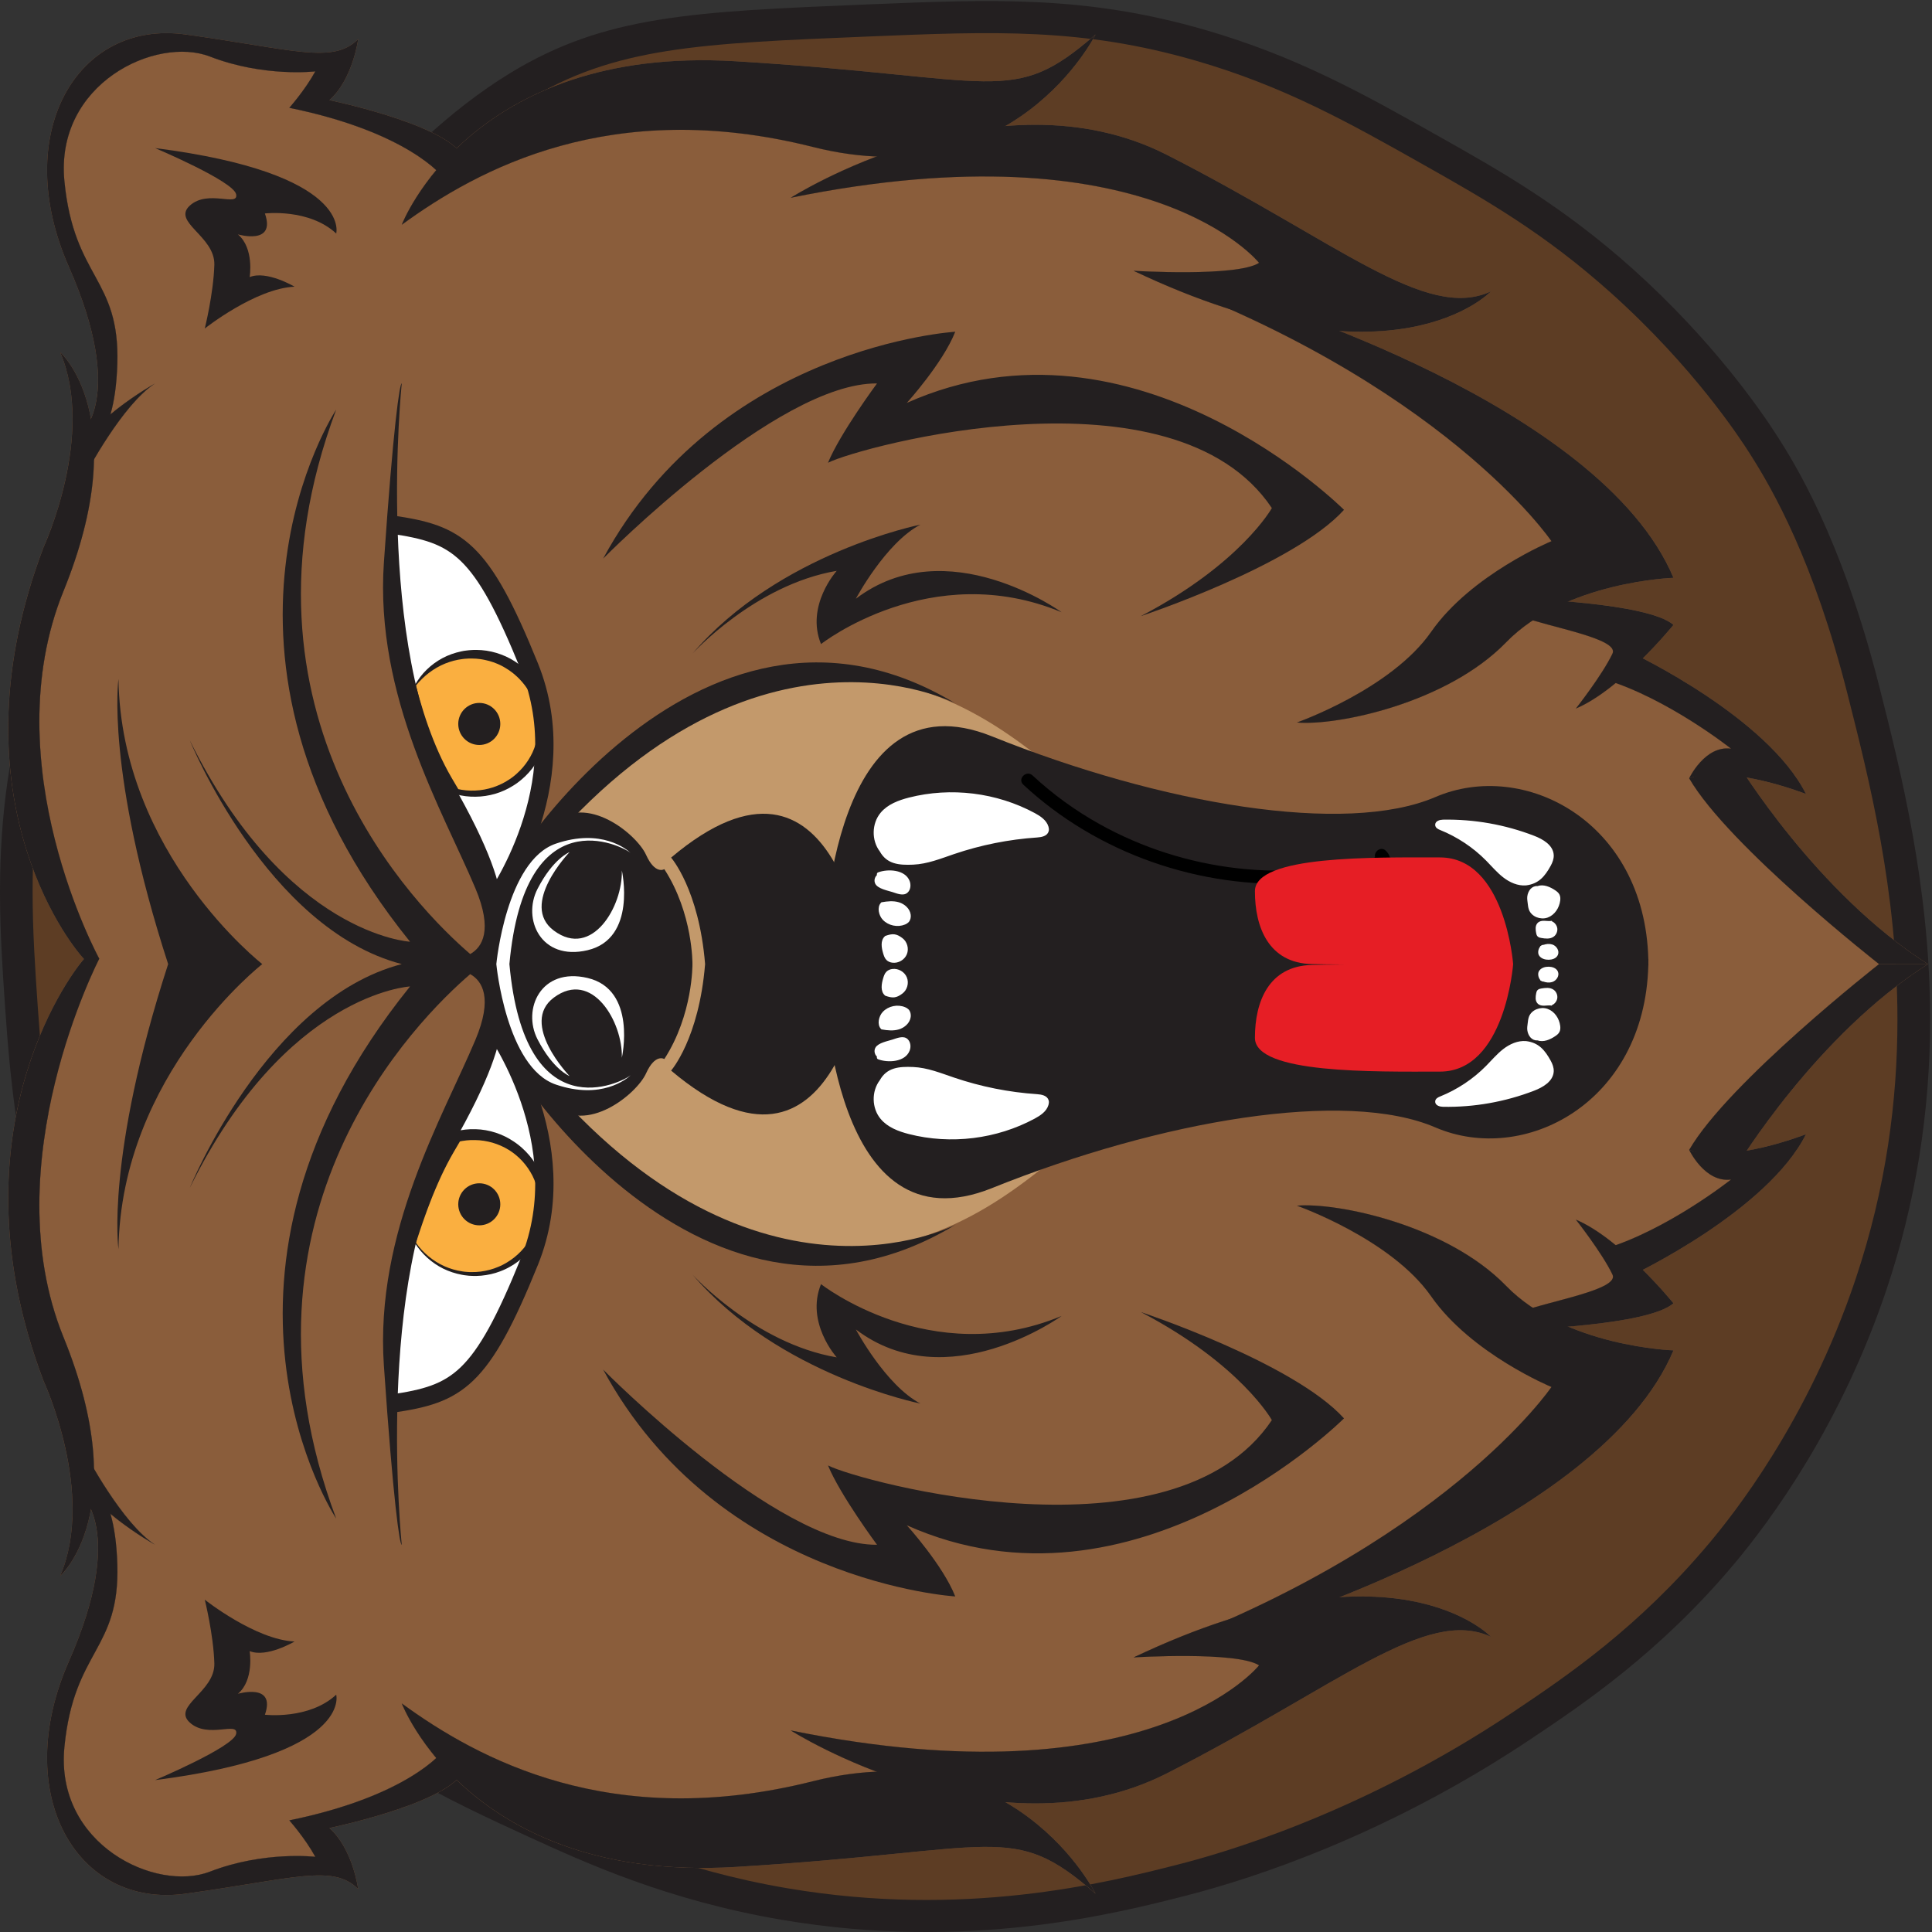 <svg width="90" height="90" viewBox="0 0 90 90" fill="none" xmlns="http://www.w3.org/2000/svg">
<rect x="0" y="0" width="90" height="90" fill="#333333" stroke="none"/>
<g clip-path="url(#clip0_1491_43404)">
<path d="M89.153 47.498C89.153 51.737 88.485 55.882 87.167 59.818C85.094 66.002 81.911 70.346 80.195 72.385C76.777 76.451 73.394 78.715 70.921 80.369C64.052 84.97 57.581 86.938 55.117 87.569C51.862 88.405 45.087 90.146 36.566 88.704C31.314 87.815 27.501 86.068 24.984 84.91C21.285 83.215 17.092 81.291 12.999 77.295C8.134 72.549 6.19 67.59 4.47 63.217C1.644 56.02 1.227 50.112 1.003 46.942C0.87 45.052 0.76 43.346 0.76 41.538C0.76 37.99 1.208 34.876 2.172 31.732C2.886 29.401 3.965 25.88 6.877 22.5C7.629 21.63 8.165 21.159 8.73 20.663C9.319 20.147 9.984 19.565 11.07 18.377C12.744 16.544 13.595 15.274 14.499 13.929C15.042 13.123 15.6 12.29 16.348 11.326C18.744 8.246 21.513 5.661 24.144 4.052C28.398 1.445 32.43 1.281 40.462 0.952C46.287 0.713 50.491 0.541 55.899 2.102C60.121 3.324 63.167 5.038 66.691 7.024C69.467 8.589 72.338 10.206 75.562 13.097C79.192 16.349 81.376 19.512 82.151 20.722C82.872 21.85 85.063 25.286 86.803 32.142C87.794 36.056 89.153 41.422 89.153 47.498Z" fill="#5D3D24"/>
<path d="M1.519 41.538C1.519 38.588 1.823 35.459 2.897 31.948C3.657 29.476 4.701 26.182 7.454 22.985C8.932 21.271 9.467 21.249 11.632 18.878C14.377 15.871 15.004 14.284 16.948 11.782C17.59 10.957 20.575 7.118 24.543 4.687C28.629 2.185 32.582 2.024 40.492 1.699C46.291 1.46 50.396 1.292 55.682 2.82C59.822 4.015 62.844 5.717 66.315 7.674C69.216 9.31 71.951 10.871 75.049 13.649C78.896 17.1 81.042 20.39 81.505 21.118C82.591 22.817 84.501 26.152 86.062 32.322C87.076 36.321 88.39 41.516 88.39 47.498C88.39 51.248 87.873 55.311 86.442 59.583C84.201 66.268 80.666 70.644 79.606 71.907C76.322 75.809 73.044 78.042 70.492 79.749C63.205 84.63 56.537 86.43 54.923 86.844C51.422 87.745 44.886 89.354 36.695 87.965C31.648 87.11 27.972 85.455 25.302 84.23C21.687 82.572 17.533 80.668 13.53 76.761C8.784 72.127 6.854 67.216 5.176 62.944C2.446 55.994 1.994 50.239 1.758 46.886C1.637 45.142 1.519 43.376 1.519 41.538ZM0 41.538C0 43.372 0.11 45.09 0.243 46.987C0.471 50.198 0.892 56.177 3.759 63.478C5.506 67.922 7.481 72.96 12.46 77.818C16.652 81.907 20.909 83.861 24.661 85.582C27.22 86.755 31.086 88.529 36.441 89.436C45.121 90.907 52.002 89.137 55.31 88.29C58.416 87.49 64.633 85.481 71.351 80.985C73.716 79.402 77.294 77.008 80.78 72.859C82.527 70.779 85.773 66.354 87.889 60.05C89.233 56.039 89.913 51.815 89.913 47.498C89.913 41.333 88.542 35.914 87.539 31.959C85.773 24.987 83.533 21.477 82.796 20.323C82.006 19.087 79.773 15.86 76.079 12.544C72.794 9.598 69.885 7.962 67.075 6.378C63.509 4.369 60.425 2.633 56.115 1.386C50.59 -0.209 46.329 -0.037 40.435 0.205C32.271 0.542 28.17 0.71 23.746 3.417C20.996 5.101 18.232 7.678 15.748 10.875C14.985 11.857 14.415 12.705 13.868 13.523C12.983 14.845 12.144 16.088 10.508 17.881C9.448 19.038 8.799 19.606 8.229 20.11C7.641 20.625 7.086 21.111 6.304 22.022C3.292 25.521 2.184 29.129 1.451 31.519C0.459 34.73 0 37.916 0 41.538Z" fill="#231F20"/>
<path d="M3.204 12.421C0.484 6.248 3.57 0.902 8.646 1.606C13.72 2.31 15.507 3.001 16.685 1.823C16.685 1.823 16.442 3.69 15.345 4.665C15.345 4.665 19.907 5.606 21.27 6.909C20.912 7.253 20.597 7.596 20.323 7.925C19.664 7.313 17.75 5.895 13.477 5.022C13.477 5.022 14.203 4.209 14.689 3.325C14.689 3.325 12.3 3.61 9.782 2.635C7.264 1.661 2.556 3.894 3.001 8.441C3.447 12.989 5.588 12.929 5.466 16.948C5.436 17.964 5.313 18.727 5.146 19.299C4.854 19.544 4.569 19.809 4.32 20.081C4.298 19.883 4.27 19.694 4.237 19.514C4.667 18.526 4.967 16.42 3.204 12.421Z" fill="#8A5D3B"/>
<path d="M18.717 10.469C22.267 7.881 28.479 4.48 37.87 6.847C38.926 7.112 39.91 7.252 40.827 7.291C38.415 8.208 36.835 9.212 36.835 9.212C53.549 5.811 58.653 12.245 58.653 12.245C57.617 12.911 52.809 12.614 52.809 12.614C54.442 13.39 55.936 13.975 57.299 14.405C68.28 19.305 72.273 25.211 72.273 25.211C72.273 25.211 68.537 26.755 66.669 29.435C64.802 32.114 60.417 33.657 60.417 33.657C62.284 33.82 67.4 32.764 70.162 29.922C70.539 29.533 70.96 29.193 71.404 28.899C72.949 29.359 75.409 29.835 75.115 30.449C74.627 31.464 73.409 33.008 73.409 33.008C74.025 32.748 74.666 32.309 75.268 31.819C78.025 32.798 80.638 34.875 80.638 34.875C79.42 34.713 78.689 36.256 78.689 36.256C80.516 39.415 87.534 44.911 87.534 44.911C87.534 44.911 80.516 50.409 78.689 53.567C78.689 53.567 79.42 55.109 80.638 54.947C80.638 54.947 78.024 57.024 75.267 58.005C74.665 57.513 74.023 57.074 73.409 56.815C73.409 56.815 74.627 58.358 75.115 59.373C75.409 59.987 72.95 60.464 71.405 60.924C70.961 60.63 70.539 60.29 70.162 59.902C67.4 57.058 62.284 56.004 60.417 56.166C60.417 56.166 64.802 57.709 66.669 60.389C68.537 63.069 72.273 64.611 72.273 64.611C72.273 64.611 68.281 70.516 57.305 75.415C55.94 75.845 54.444 76.43 52.809 77.208C52.809 77.208 57.617 76.912 58.653 77.578C58.653 77.578 53.549 84.012 36.835 80.61C36.835 80.61 38.414 81.614 40.827 82.531C39.91 82.57 38.926 82.71 37.87 82.977C28.479 85.344 22.267 81.942 18.717 79.354C18.734 79.399 19.174 80.523 20.323 81.897C19.664 82.509 17.75 83.927 13.477 84.8C13.477 84.8 14.203 85.614 14.689 86.497C14.689 86.497 12.3 86.213 9.782 87.188C7.264 88.162 2.556 85.929 3.001 81.381C3.447 76.832 5.588 76.894 5.466 72.875C5.436 71.86 5.313 71.096 5.147 70.524C6.089 71.308 7.103 71.893 7.214 71.955C6.135 71.257 4.966 69.427 4.378 68.425C4.353 66.826 3.981 64.804 2.961 62.296C-0.329 54.216 4.626 44.661 4.626 44.661C4.626 44.661 -0.329 35.605 2.961 27.526C3.981 25.017 4.353 22.995 4.378 21.397C4.966 20.396 6.135 18.565 7.214 17.868C7.103 17.93 6.089 18.515 5.146 19.299C5.313 18.727 5.436 17.964 5.466 16.948C5.588 12.928 3.447 12.989 3.001 8.441C2.556 3.894 7.264 1.661 9.782 2.635C12.3 3.61 14.689 3.325 14.689 3.325C14.203 4.209 13.477 5.022 13.477 5.022C17.75 5.895 19.664 7.313 20.323 7.924C19.174 9.299 18.734 10.424 18.717 10.469Z" fill="#8A5D3B"/>
<path d="M21.27 6.909C23.527 4.738 27.531 2.45 34.246 2.852C46.597 3.592 47.115 5.019 51.035 1.606C51.035 1.606 49.757 4.181 46.838 5.868C44.598 6.054 42.51 6.65 40.827 7.291C39.91 7.252 38.926 7.112 37.87 6.846C28.48 4.48 22.267 7.881 18.717 10.469C18.734 10.424 19.174 9.299 20.323 7.925C20.521 8.108 20.605 8.219 20.605 8.219L21.476 7.142C21.42 7.063 21.351 6.985 21.27 6.909Z" fill="#8A5D3B"/>
<path d="M46.838 5.868C49.276 5.669 51.893 5.959 54.362 7.216C62.349 11.283 66.416 14.98 69.449 13.578C69.391 13.639 67.347 15.735 62.421 15.422C59.961 14.442 58.224 13.923 58.224 13.923L52.809 12.614C52.809 12.614 57.617 12.911 58.653 12.245C58.653 12.245 53.549 5.811 36.835 9.212C36.835 9.212 38.415 8.208 40.827 7.291C43.319 7.397 45.306 6.755 46.838 5.868Z" fill="#8A5D3B"/>
<path d="M21.271 6.909C21.351 6.985 21.42 7.063 21.476 7.143L20.605 8.219C20.605 8.219 20.521 8.109 20.323 7.925C20.597 7.596 20.912 7.253 21.271 6.909Z" fill="#8A5D3B"/>
<path d="M40.827 7.291C42.51 6.65 44.598 6.054 46.838 5.868C45.306 6.755 43.319 7.397 40.827 7.291Z" fill="#8A5D3B"/>
<path d="M52.809 12.614L58.224 13.923C58.224 13.923 59.961 14.442 62.421 15.422C60.971 15.33 59.272 15.029 57.3 14.405C55.916 13.787 54.421 13.186 52.809 12.614Z" fill="#8A5D3B"/>
<path d="M57.3 14.405C55.936 13.975 54.442 13.39 52.809 12.614C54.421 13.186 55.916 13.787 57.3 14.405Z" fill="#8A5D3B"/>
<path d="M57.299 14.405C59.272 15.029 60.971 15.33 62.42 15.422C67.5 17.448 75.659 21.445 77.958 26.917C77.958 26.917 75.485 26.996 73.055 28.023C71.801 27.918 70.811 27.891 70.811 27.891C70.811 27.891 70.192 28.47 70.811 28.704C70.983 28.768 71.185 28.834 71.404 28.899C70.96 29.193 70.539 29.533 70.162 29.922C67.4 32.764 62.284 33.82 60.417 33.657C60.417 33.657 64.802 32.114 66.669 29.434C68.537 26.755 72.273 25.211 72.273 25.211C72.273 25.211 68.28 19.305 57.299 14.405Z" fill="#8A5D3B"/>
<path d="M5.146 19.3C6.089 18.515 7.104 17.93 7.214 17.868C6.135 18.565 4.966 20.396 4.379 21.397C4.383 21.165 4.381 20.939 4.37 20.724C4.631 20.485 4.927 20.058 5.146 19.3Z" fill="#8A5D3B"/>
<path d="M3.226 21.391C3.473 19.8 3.482 17.985 2.8 16.402C2.839 16.437 3.856 17.369 4.237 19.514C4.003 20.051 3.732 20.257 3.732 20.257L3.768 20.816C3.649 21.023 3.564 21.232 3.522 21.436L3.226 21.391Z" fill="#8A5D3B"/>
<path d="M4.237 19.514C4.27 19.694 4.298 19.883 4.32 20.082C4.101 20.322 3.911 20.568 3.768 20.816L3.732 20.257C3.732 20.257 4.003 20.051 4.237 19.514Z" fill="#8A5D3B"/>
<path d="M4.32 20.082C4.569 19.809 4.854 19.544 5.146 19.3C4.927 20.058 4.631 20.485 4.37 20.724C4.36 20.501 4.343 20.286 4.32 20.082Z" fill="#8A5D3B"/>
<path d="M4.32 20.082C4.343 20.286 4.36 20.501 4.37 20.724C4.05 21.018 3.783 21.029 3.783 21.029L3.768 20.816C3.911 20.568 4.101 20.322 4.32 20.082Z" fill="#8A5D3B"/>
<path d="M3.768 20.816L3.783 21.029C3.783 21.029 4.05 21.018 4.37 20.724C4.381 20.939 4.383 21.165 4.379 21.397C4.139 21.806 3.996 22.078 3.996 22.078C3.996 22.078 3.265 23.222 3.509 21.517C3.512 21.49 3.517 21.463 3.522 21.436C3.564 21.232 3.649 21.023 3.768 20.816Z" fill="#8A5D3B"/>
<path d="M3.226 21.391L3.522 21.436C3.517 21.463 3.512 21.49 3.509 21.517C3.265 23.222 3.996 22.078 3.996 22.078C3.996 22.078 4.139 21.806 4.378 21.397C4.353 22.995 3.981 25.017 2.961 27.526C-0.328 35.606 4.626 44.661 4.626 44.661C4.626 44.661 3.967 44.61 3.912 44.672C3.144 43.857 -2.277 36.844 2.026 25.495C2.026 25.495 2.873 23.675 3.226 21.391Z" fill="#8A5D3B"/>
<path d="M70.811 27.891C70.811 27.891 71.801 27.918 73.055 28.023C72.492 28.26 71.932 28.549 71.404 28.899C71.185 28.834 70.983 28.768 70.811 28.704C70.192 28.47 70.811 27.891 70.811 27.891Z" fill="#8A5D3B"/>
<path d="M73.055 28.023C74.87 28.172 77.238 28.484 77.958 29.109C77.958 29.109 77.374 29.829 76.53 30.67C76.251 30.526 76.089 30.449 76.089 30.449L74.791 31.659C74.95 31.708 75.11 31.761 75.268 31.818C74.666 32.309 74.025 32.748 73.409 33.007C73.409 33.007 74.627 31.464 75.115 30.449C75.409 29.835 72.949 29.359 71.404 28.898C71.932 28.549 72.492 28.26 73.055 28.023Z" fill="#8A5D3B"/>
<path d="M74.791 31.659L76.089 30.449C76.089 30.449 76.251 30.526 76.53 30.67C76.153 31.046 75.721 31.447 75.268 31.818C75.11 31.761 74.95 31.707 74.791 31.659Z" fill="#8A5D3B"/>
<path d="M75.268 31.819C75.721 31.447 76.153 31.046 76.53 30.67C77.986 31.419 82.629 33.987 84.128 36.986C84.075 36.966 82.796 36.467 81.369 36.218C81.076 35.782 80.922 35.525 80.922 35.525L78.689 36.256C78.689 36.256 79.42 34.713 80.638 34.875C80.638 34.875 78.025 32.798 75.268 31.819Z" fill="#8A5D3B"/>
<path d="M78.689 36.256L80.922 35.525C80.922 35.525 81.076 35.782 81.369 36.218C80.439 36.058 79.448 36.003 78.689 36.256Z" fill="#8A5D3B"/>
<path d="M78.689 36.256C79.448 36.003 80.439 36.057 81.369 36.218C82.499 37.909 85.682 42.302 89.814 44.911H87.534C87.534 44.911 80.516 39.415 78.689 36.256Z" fill="#8A5D3B"/>
<path d="M3.912 44.672C3.967 44.61 4.626 44.661 4.626 44.661C4.626 44.661 3.963 44.727 3.912 44.672Z" fill="#8A5D3B"/>
<path d="M3.912 44.672C3.963 44.727 4.626 44.661 4.626 44.661C4.626 44.661 -0.328 54.216 2.961 62.296C3.981 64.804 4.353 66.826 4.379 68.425C4.139 68.015 3.996 67.744 3.996 67.744C3.996 67.744 3.265 66.601 3.509 68.307C3.512 68.333 3.517 68.36 3.522 68.387L3.226 68.432C2.873 66.147 2.026 64.327 2.026 64.327C-2.265 53.009 3.117 45.576 3.912 44.672Z" fill="#8A5D3B"/>
<path d="M87.534 44.911H89.814C85.682 47.522 82.499 51.914 81.369 53.605C80.439 53.766 79.448 53.819 78.689 53.567C80.516 50.408 87.534 44.911 87.534 44.911Z" fill="#8A5D3B"/>
<path d="M78.689 53.567L80.922 54.298C80.922 54.298 81.076 54.041 81.369 53.605C82.796 53.356 84.075 52.857 84.128 52.837C82.63 55.835 77.986 58.403 76.53 59.152C76.151 58.776 75.72 58.375 75.267 58.005C78.024 57.024 80.638 54.947 80.638 54.947C79.42 55.109 78.689 53.567 78.689 53.567Z" fill="#8A5D3B"/>
<path d="M80.922 54.298L78.689 53.567C79.448 53.819 80.439 53.766 81.369 53.605C81.076 54.041 80.922 54.298 80.922 54.298Z" fill="#8A5D3B"/>
<path d="M60.417 56.166C62.284 56.004 67.4 57.058 70.162 59.901C70.539 60.29 70.961 60.63 71.406 60.923C71.185 60.989 70.984 61.054 70.811 61.12C70.192 61.353 70.811 61.931 70.811 61.931C70.811 61.931 71.801 61.904 73.055 61.799C75.485 62.826 77.958 62.906 77.958 62.906C75.659 68.379 67.496 72.376 62.417 74.401C60.968 74.494 59.273 74.793 57.306 75.415C68.281 70.516 72.273 64.611 72.273 64.611C72.273 64.611 68.537 63.069 66.669 60.389C64.802 57.709 60.417 56.166 60.417 56.166Z" fill="#8A5D3B"/>
<path d="M75.115 59.373C74.627 58.358 73.409 56.815 73.409 56.815C74.023 57.074 74.665 57.513 75.267 58.005C75.109 58.062 74.95 58.114 74.791 58.163L76.089 59.373C76.089 59.373 76.251 59.296 76.53 59.152C77.374 59.994 77.958 60.713 77.958 60.713C77.238 61.337 74.87 61.649 73.055 61.799C72.492 61.563 71.932 61.274 71.406 60.923C72.95 60.464 75.41 59.987 75.115 59.373Z" fill="#8A5D3B"/>
<path d="M74.791 58.163C74.95 58.114 75.109 58.062 75.267 58.005C75.72 58.375 76.151 58.776 76.53 59.152C76.251 59.296 76.089 59.373 76.089 59.373L74.791 58.163Z" fill="#8A5D3B"/>
<path d="M70.811 61.12C70.984 61.054 71.185 60.989 71.406 60.923C71.932 61.274 72.492 61.563 73.055 61.799C71.801 61.904 70.811 61.931 70.811 61.931C70.811 61.931 70.192 61.353 70.811 61.12Z" fill="#8A5D3B"/>
<path d="M3.509 68.307C3.265 66.601 3.996 67.744 3.996 67.744C3.996 67.744 4.138 68.015 4.378 68.425C4.383 68.659 4.381 68.884 4.37 69.1C4.049 68.804 3.783 68.794 3.783 68.794L3.768 69.007C3.649 68.8 3.563 68.592 3.522 68.387C3.517 68.36 3.512 68.333 3.509 68.307Z" fill="#8A5D3B"/>
<path d="M3.226 68.432L3.522 68.387C3.564 68.592 3.649 68.8 3.768 69.007L3.732 69.565C3.732 69.565 4.005 69.772 4.237 70.309C3.856 72.454 2.839 73.386 2.8 73.422C3.482 71.838 3.473 70.023 3.226 68.432Z" fill="#8A5D3B"/>
<path d="M4.37 69.1C4.381 68.884 4.383 68.659 4.379 68.425C4.966 69.427 6.135 71.257 7.214 71.955C7.104 71.893 6.089 71.308 5.147 70.524C4.927 69.765 4.631 69.338 4.37 69.1Z" fill="#8A5D3B"/>
<path d="M3.768 69.007L3.783 68.794C3.783 68.794 4.05 68.804 4.37 69.1C4.36 69.324 4.343 69.537 4.319 69.742C4.101 69.502 3.911 69.256 3.768 69.007Z" fill="#8A5D3B"/>
<path d="M3.732 69.565L3.768 69.007C3.911 69.256 4.101 69.502 4.319 69.742C4.297 69.94 4.27 70.129 4.237 70.309C4.005 69.772 3.732 69.565 3.732 69.565Z" fill="#8A5D3B"/>
<path d="M4.37 69.1C4.631 69.338 4.927 69.765 5.147 70.524C4.855 70.279 4.569 70.016 4.319 69.742C4.343 69.537 4.36 69.324 4.37 69.1Z" fill="#8A5D3B"/>
<path d="M4.237 70.309C4.27 70.129 4.297 69.94 4.319 69.742C4.569 70.016 4.855 70.279 5.147 70.524C5.313 71.096 5.436 71.86 5.466 72.875C5.588 76.894 3.447 76.832 3.001 81.381C2.556 85.93 7.264 88.162 9.782 87.188C12.3 86.213 14.689 86.497 14.689 86.497C14.203 85.614 13.477 84.8 13.477 84.8C17.75 83.927 19.664 82.509 20.323 81.897C20.597 82.226 20.911 82.569 21.27 82.915C19.907 84.216 15.345 85.157 15.345 85.157C16.442 86.132 16.685 87.999 16.685 87.999C15.507 86.822 13.72 87.512 8.646 88.216C3.57 88.92 0.484 83.574 3.204 77.401C4.966 73.405 4.667 71.297 4.237 70.309Z" fill="#8A5D3B"/>
<path d="M62.417 74.401C67.346 74.087 69.391 76.184 69.449 76.245C66.416 74.842 62.349 78.539 54.362 82.606C51.893 83.864 49.277 84.153 46.839 83.954C45.306 83.067 43.319 82.426 40.827 82.531C38.415 81.614 36.835 80.61 36.835 80.61C53.549 84.012 58.653 77.578 58.653 77.578C57.617 76.912 52.809 77.208 52.809 77.208L58.224 75.899C58.224 75.899 59.96 75.382 62.417 74.401Z" fill="#8A5D3B"/>
<path d="M57.306 75.414C59.273 74.793 60.968 74.493 62.417 74.401C59.96 75.382 58.224 75.899 58.224 75.899L52.809 77.207C54.423 76.635 55.92 76.033 57.306 75.414Z" fill="#8A5D3B"/>
<path d="M52.809 77.208C54.444 76.43 55.94 75.844 57.306 75.415C55.92 76.033 54.423 76.635 52.809 77.208Z" fill="#8A5D3B"/>
<path d="M20.605 81.603L21.476 82.681C21.42 82.76 21.351 82.838 21.27 82.915C20.911 82.569 20.597 82.226 20.323 81.897C20.521 81.713 20.605 81.603 20.605 81.603Z" fill="#8A5D3B"/>
<path d="M21.476 82.681L20.605 81.603C20.605 81.603 20.521 81.713 20.323 81.897C19.174 80.523 18.734 79.399 18.717 79.354C22.267 81.942 28.48 85.344 37.87 82.977C38.926 82.71 39.91 82.57 40.827 82.531C42.51 83.172 44.599 83.769 46.839 83.954C49.758 85.641 51.035 88.216 51.035 88.216C47.115 84.803 46.597 86.23 34.246 86.97C27.531 87.372 23.526 85.085 21.27 82.915C21.351 82.838 21.42 82.76 21.476 82.681Z" fill="#8A5D3B"/>
<path d="M40.827 82.531C43.319 82.426 45.306 83.067 46.839 83.954C44.599 83.768 42.51 83.171 40.827 82.531Z" fill="#8A5D3B"/>
<path d="M18.269 65.523C18.269 65.523 21.903 65.097 23.121 62.691C24.339 60.285 26.471 54.286 24.826 50.906C23.182 47.525 22.938 47.464 22.938 47.464L19.405 55.595L18.096 61.047L18.269 65.523Z" fill="white"/>
<path d="M18.269 24.201C18.269 24.201 21.903 24.628 23.121 27.033C24.339 29.439 26.471 35.439 24.826 38.819C23.182 42.199 22.938 42.26 22.938 42.26L19.405 34.129L18.096 28.678L18.269 24.201Z" fill="white"/>
<path d="M25.862 38.688L24.704 44.177L24.4 44.185L24.551 44.903L24.4 45.621L24.704 45.629L25.862 51.119C25.862 51.119 32.703 58.688 38.327 58.436C43.951 58.184 46.996 55.869 50.712 52.58C53.313 50.278 50.033 46.789 47.832 44.903C50.033 43.017 53.313 39.529 50.712 37.226C46.996 33.937 43.951 31.622 38.327 31.37C32.703 31.118 25.862 38.688 25.862 38.688Z" fill="#C3996B"/>
<path d="M38.33 44.741H38.327C38.327 44.741 38.327 44.77 38.328 44.824C38.327 44.879 38.327 44.908 38.327 44.908H38.33C38.361 46.459 38.839 58.311 46.208 55.347C54.089 52.178 62.684 50.721 66.867 52.52C70.987 54.292 76.616 51.397 76.785 44.974H76.789C76.789 44.923 76.788 44.874 76.787 44.824C76.788 44.775 76.789 44.725 76.789 44.675H76.785C76.616 38.252 70.987 35.357 66.867 37.129C62.684 38.928 54.089 37.471 46.208 34.302C38.839 31.338 38.361 43.19 38.33 44.741Z" fill="#231F20"/>
<path d="M31.038 45.465C31.229 45.074 31.205 44.494 31.022 44.104C30.978 44.011 30.909 44.101 30.917 44.169C30.943 44.388 30.985 44.611 30.987 44.832C30.989 45.033 30.952 45.229 30.944 45.428C30.942 45.49 31.006 45.531 31.038 45.465Z" fill="white"/>
<path d="M41.035 50.356C41.35 49.785 41.884 49.74 42.536 49.767C43.188 49.794 43.807 50.047 44.425 50.256C45.68 50.683 46.989 50.943 48.31 51.032C48.503 51.046 48.745 51.091 48.793 51.279C48.809 51.337 48.8 51.399 48.783 51.456C48.702 51.736 48.431 51.915 48.174 52.054C46.414 53.004 44.293 53.265 42.355 52.77C41.877 52.648 41.383 52.464 41.068 52.082C40.671 51.605 40.657 50.849 41.035 50.356Z" fill="white"/>
<path d="M41.035 50.356C40.657 50.849 40.671 51.605 41.068 52.082C41.383 52.463 41.877 52.647 42.355 52.77C44.293 53.265 46.414 53.004 48.174 52.054C48.431 51.915 48.702 51.736 48.783 51.456C48.8 51.399 48.809 51.337 48.793 51.279C48.744 51.09 48.503 51.045 48.31 51.032C46.989 50.943 45.68 50.682 44.425 50.256C43.807 50.047 43.188 49.794 42.535 49.766C41.884 49.74 41.35 49.785 41.035 50.356Z" stroke="white" stroke-width="0.122" stroke-miterlimit="10"/>
<path d="M40.899 49.343C41.352 49.516 42.159 49.485 42.372 48.95C42.444 48.771 42.425 48.543 42.279 48.405C42.088 48.226 41.783 48.362 41.573 48.428C41.349 48.5 40.919 48.577 40.786 48.795C40.688 48.956 40.75 49.178 40.916 49.267C41.124 49.378 41.467 49.342 41.691 49.308C41.934 49.27 42.134 49.172 42.289 48.98C42.352 48.902 42.332 48.694 42.2 48.699C41.804 48.715 41.411 48.767 41.027 48.865C40.875 48.903 40.905 49.201 41.063 49.208C41.439 49.226 41.856 49.123 42.12 48.84C42.219 48.735 42.114 48.459 41.958 48.567C41.847 48.644 41.717 48.729 41.575 48.714C41.454 48.702 41.465 48.92 41.55 48.96C41.788 49.071 42.068 49.052 42.291 48.916C42.382 48.86 42.392 48.684 42.322 48.61C42.238 48.52 42.156 48.467 42.036 48.528C41.961 48.566 41.931 48.691 41.992 48.757C42.031 48.8 42.07 48.84 42.106 48.885C42.117 48.783 42.127 48.681 42.137 48.58C41.949 48.693 41.793 48.731 41.575 48.714C41.59 48.792 41.605 48.87 41.621 48.947C41.739 48.865 41.891 48.879 42.026 48.891C42.014 48.778 42.002 48.664 41.99 48.55C41.677 48.718 41.432 48.859 41.063 48.859C41.075 48.973 41.087 49.088 41.099 49.202C41.462 49.092 41.821 49.032 42.2 49.028C42.171 48.934 42.142 48.841 42.112 48.748C41.929 48.962 41.64 48.983 41.376 48.974C41.324 48.972 41.271 48.968 41.218 48.964C41.193 48.961 41.167 48.959 41.141 48.956C41.074 48.913 41.041 48.919 41.044 48.975C40.981 49.015 41.162 48.954 41.177 48.948C41.253 48.914 41.33 48.881 41.408 48.85C41.532 48.8 41.658 48.755 41.785 48.711C41.954 48.654 41.959 48.599 42.028 48.794C42.089 48.967 42.091 48.947 41.959 49.022C41.651 49.197 41.278 49.232 40.936 49.152C40.836 49.129 40.815 49.311 40.899 49.343Z" fill="white"/>
<path d="M41.169 47.178C41.411 46.922 41.817 46.838 42.141 46.976C42.191 46.996 42.238 47.023 42.276 47.061C42.353 47.138 42.377 47.256 42.364 47.364C42.331 47.62 42.104 47.82 41.857 47.894C41.609 47.969 41.343 47.939 41.088 47.895C40.914 47.718 40.997 47.358 41.169 47.178Z" fill="white"/>
<path d="M41.089 47.895C41.343 47.939 41.609 47.968 41.857 47.894C42.104 47.82 42.331 47.62 42.364 47.364C42.377 47.256 42.353 47.138 42.276 47.061C42.238 47.023 42.191 46.996 42.141 46.976C41.817 46.838 41.411 46.922 41.169 47.178C40.997 47.358 40.914 47.718 41.089 47.895Z" stroke="white" stroke-width="0.122" stroke-miterlimit="10"/>
<path d="M41.575 45.2C41.828 45.166 42.093 45.319 42.188 45.554C42.284 45.791 42.203 46.087 41.998 46.237C41.731 46.437 41.584 46.44 41.27 46.331C41.067 46.161 41.125 45.84 41.2 45.587C41.231 45.486 41.262 45.381 41.337 45.308C41.4 45.245 41.487 45.211 41.575 45.2Z" fill="white"/>
<path d="M41.27 46.331C41.584 46.44 41.731 46.437 41.998 46.237C42.203 46.087 42.285 45.791 42.188 45.554C42.093 45.319 41.828 45.166 41.575 45.2C41.487 45.211 41.4 45.245 41.337 45.308C41.263 45.381 41.231 45.486 41.2 45.587C41.125 45.84 41.068 46.161 41.27 46.331Z" stroke="white" stroke-width="0.122" stroke-miterlimit="10"/>
<path d="M41.035 39.628C41.35 40.2 41.884 40.245 42.536 40.218C43.188 40.19 43.807 39.938 44.425 39.728C45.68 39.302 46.989 39.041 48.31 38.952C48.503 38.939 48.745 38.894 48.793 38.705C48.809 38.648 48.8 38.586 48.783 38.528C48.702 38.248 48.431 38.069 48.174 37.93C46.414 36.98 44.293 36.719 42.355 37.214C41.877 37.337 41.383 37.521 41.068 37.902C40.671 38.38 40.657 39.135 41.035 39.628Z" fill="white"/>
<path d="M41.035 39.628C40.657 39.135 40.671 38.38 41.068 37.902C41.383 37.521 41.877 37.337 42.355 37.214C44.294 36.719 46.414 36.98 48.175 37.93C48.432 38.069 48.702 38.248 48.784 38.528C48.801 38.586 48.809 38.648 48.793 38.705C48.745 38.894 48.504 38.939 48.31 38.952C46.989 39.041 45.68 39.302 44.425 39.728C43.808 39.938 43.189 40.19 42.536 40.218C41.884 40.245 41.35 40.2 41.035 39.628Z" stroke="white" stroke-width="0.122" stroke-miterlimit="10"/>
<path d="M40.936 40.832C41.261 40.756 41.599 40.787 41.901 40.931C41.938 40.949 42.064 40.998 42.08 41.043C42.045 41.141 42.01 41.239 41.976 41.337C41.929 41.32 41.881 41.303 41.833 41.288C41.69 41.24 41.548 41.191 41.408 41.135C41.357 41.114 41.078 40.955 41.039 40.976C40.933 41.032 41.176 41.025 41.18 41.024C41.232 41.019 41.284 41.015 41.336 41.013C41.612 40.999 41.92 41.012 42.112 41.237C42.142 41.144 42.171 41.05 42.2 40.957C41.821 40.953 41.462 40.892 41.099 40.782C41.087 40.897 41.075 41.011 41.063 41.126C41.432 41.126 41.677 41.266 41.99 41.435C42.002 41.321 42.014 41.207 42.026 41.093C41.891 41.105 41.739 41.12 41.621 41.037C41.605 41.115 41.59 41.192 41.575 41.27C41.794 41.253 41.945 41.29 42.137 41.405C42.127 41.303 42.117 41.201 42.106 41.099C42.07 41.145 42.031 41.185 41.992 41.228C41.931 41.293 41.961 41.419 42.036 41.457C42.156 41.517 42.238 41.465 42.322 41.374C42.392 41.301 42.383 41.124 42.291 41.069C42.068 40.932 41.788 40.914 41.55 41.024C41.465 41.064 41.454 41.282 41.575 41.27C41.717 41.255 41.848 41.34 41.958 41.417C42.114 41.525 42.22 41.25 42.12 41.144C41.856 40.861 41.439 40.759 41.063 40.776C40.906 40.783 40.875 41.081 41.027 41.12C41.412 41.217 41.804 41.269 42.2 41.285C42.332 41.29 42.352 41.083 42.289 41.005C42.134 40.813 41.934 40.714 41.691 40.677C41.473 40.643 41.12 40.606 40.916 40.718C40.758 40.803 40.691 41.011 40.775 41.171C40.897 41.403 41.35 41.485 41.573 41.556C41.779 41.621 42.074 41.753 42.267 41.591C42.425 41.459 42.444 41.214 42.372 41.034C42.159 40.5 41.352 40.468 40.899 40.641C40.815 40.673 40.836 40.855 40.936 40.832Z" fill="white"/>
<path d="M41.169 42.806C41.411 43.062 41.817 43.146 42.141 43.009C42.191 42.988 42.238 42.961 42.276 42.923C42.353 42.847 42.377 42.728 42.364 42.62C42.331 42.364 42.104 42.164 41.857 42.09C41.609 42.016 41.343 42.045 41.088 42.089C40.914 42.267 40.997 42.626 41.169 42.806Z" fill="white"/>
<path d="M41.089 42.089C41.343 42.045 41.609 42.016 41.857 42.09C42.104 42.164 42.331 42.364 42.364 42.62C42.377 42.728 42.353 42.847 42.276 42.923C42.238 42.961 42.191 42.988 42.141 43.009C41.817 43.146 41.411 43.062 41.169 42.806C40.997 42.626 40.914 42.267 41.089 42.089Z" stroke="white" stroke-width="0.122" stroke-miterlimit="10"/>
<path d="M41.575 44.785C41.828 44.819 42.093 44.665 42.188 44.43C42.284 44.194 42.203 43.898 41.998 43.747C41.731 43.547 41.584 43.545 41.27 43.653C41.067 43.824 41.125 44.144 41.2 44.397C41.231 44.498 41.262 44.603 41.337 44.676C41.4 44.74 41.487 44.774 41.575 44.785Z" fill="white"/>
<path d="M41.27 43.653C41.584 43.545 41.731 43.547 41.998 43.747C42.203 43.898 42.285 44.194 42.188 44.43C42.093 44.665 41.828 44.819 41.575 44.785C41.487 44.774 41.4 44.74 41.337 44.676C41.263 44.603 41.231 44.498 41.2 44.397C41.125 44.144 41.068 43.824 41.27 43.653Z" stroke="white" stroke-width="0.122" stroke-miterlimit="10"/>
<path d="M67.219 38.244C68.657 38.217 70.101 38.472 71.443 38.991C71.845 39.146 72.298 39.409 72.318 39.839C72.324 39.999 72.264 40.157 72.186 40.298C71.916 40.79 71.644 41.112 71.088 41.184C70.718 41.215 70.357 41.051 70.064 40.824C69.772 40.598 69.532 40.31 69.272 40.047C68.66 39.427 67.919 38.935 67.11 38.608C67.025 38.574 66.926 38.526 66.917 38.434C66.904 38.3 67.085 38.246 67.219 38.244Z" fill="white"/>
<path d="M71.088 41.184C70.718 41.215 70.357 41.051 70.064 40.824C69.772 40.598 69.532 40.31 69.272 40.047C68.66 39.427 67.919 38.935 67.11 38.608C67.025 38.574 66.926 38.526 66.917 38.434C66.904 38.3 67.085 38.247 67.219 38.244C68.657 38.217 70.101 38.472 71.443 38.991C71.845 39.146 72.298 39.409 72.318 39.839C72.324 39.999 72.264 40.157 72.186 40.298C71.916 40.79 71.644 41.112 71.088 41.184Z" stroke="white" stroke-width="0.122" stroke-miterlimit="10"/>
<path d="M71.633 41.337C71.894 41.243 72.183 41.369 72.412 41.523C72.484 41.571 72.555 41.626 72.593 41.702C72.63 41.779 72.63 41.867 72.619 41.951C72.577 42.269 72.376 42.578 72.074 42.687C71.772 42.795 71.383 42.65 71.278 42.348C71.246 42.258 71.239 42.162 71.226 42.067C71.214 41.965 71.195 41.863 71.208 41.762C71.241 41.525 71.394 41.315 71.633 41.337Z" fill="white"/>
<path d="M71.633 41.337C71.394 41.315 71.241 41.525 71.208 41.762C71.195 41.863 71.214 41.965 71.226 42.067C71.239 42.162 71.246 42.258 71.278 42.348C71.383 42.65 71.772 42.795 72.074 42.687C72.376 42.578 72.577 42.269 72.619 41.951C72.63 41.867 72.63 41.779 72.593 41.702C72.555 41.626 72.484 41.571 72.412 41.523C72.183 41.369 71.894 41.243 71.633 41.337Z" stroke="white" stroke-width="0.122" stroke-miterlimit="10"/>
<path d="M72.249 42.963L72.25 42.967C72.371 43.01 72.466 43.124 72.484 43.252C72.501 43.38 72.441 43.516 72.334 43.589C72.185 43.691 71.988 43.665 71.81 43.634C71.759 43.626 71.704 43.615 71.669 43.577C71.638 43.544 71.629 43.498 71.62 43.454C71.592 43.312 71.571 43.144 71.672 43.038C71.812 42.894 72.047 42.986 72.249 42.963Z" fill="white"/>
<path d="M72.302 42.955C72.285 42.958 72.267 42.962 72.248 42.963C72.047 42.986 71.812 42.894 71.672 43.037C71.571 43.143 71.592 43.312 71.62 43.454C71.629 43.498 71.638 43.544 71.669 43.577C71.704 43.615 71.759 43.626 71.81 43.634C71.988 43.665 72.185 43.69 72.334 43.589C72.441 43.516 72.501 43.38 72.484 43.252C72.466 43.124 72.371 43.009 72.25 42.967" stroke="white" stroke-width="0.122" stroke-miterlimit="10"/>
<path d="M71.915 44.075C72.038 44.033 72.168 44.016 72.29 44.055C72.459 44.107 72.588 44.306 72.514 44.465C72.453 44.596 72.292 44.645 72.148 44.648C71.995 44.651 71.826 44.605 71.745 44.475C71.684 44.376 71.725 44.195 71.815 44.114L71.816 44.113C71.848 44.098 71.879 44.086 71.912 44.075C71.913 44.075 71.913 44.074 71.915 44.075Z" fill="white"/>
<path d="M71.815 44.114C71.803 44.119 71.79 44.124 71.778 44.13" stroke="white" stroke-width="0.122" stroke-miterlimit="10"/>
<path d="M71.912 44.075C71.879 44.086 71.848 44.099 71.816 44.113" stroke="white" stroke-width="0.122" stroke-miterlimit="10"/>
<path d="M71.915 44.075C71.913 44.074 71.913 44.075 71.912 44.075C71.877 44.074 71.844 44.089 71.816 44.113L71.815 44.114C71.725 44.195 71.684 44.376 71.745 44.475C71.826 44.605 71.995 44.651 72.148 44.648C72.292 44.645 72.453 44.596 72.514 44.465C72.588 44.306 72.459 44.107 72.29 44.055C72.168 44.016 72.038 44.033 71.915 44.075Z" stroke="white" stroke-width="0.122" stroke-miterlimit="10"/>
<path d="M67.219 51.498C68.657 51.525 70.101 51.27 71.443 50.752C71.845 50.597 72.298 50.334 72.318 49.904C72.324 49.743 72.264 49.586 72.186 49.444C71.916 48.952 71.644 48.631 71.088 48.559C70.718 48.527 70.357 48.692 70.064 48.918C69.772 49.145 69.532 49.432 69.272 49.695C68.66 50.315 67.919 50.808 67.11 51.134C67.025 51.168 66.926 51.217 66.917 51.308C66.904 51.442 67.085 51.496 67.219 51.498Z" fill="white"/>
<path d="M71.088 48.559C70.718 48.527 70.357 48.692 70.064 48.918C69.772 49.145 69.532 49.432 69.272 49.695C68.66 50.315 67.919 50.807 67.11 51.134C67.025 51.168 66.926 51.217 66.917 51.308C66.904 51.442 67.085 51.496 67.219 51.498C68.657 51.525 70.101 51.27 71.443 50.752C71.845 50.597 72.298 50.334 72.318 49.904C72.324 49.743 72.264 49.586 72.186 49.444C71.916 48.952 71.644 48.631 71.088 48.559Z" stroke="white" stroke-width="0.122" stroke-miterlimit="10"/>
<path d="M71.633 48.405C71.894 48.499 72.183 48.374 72.412 48.219C72.484 48.172 72.555 48.117 72.593 48.04C72.63 47.963 72.63 47.876 72.619 47.791C72.577 47.474 72.376 47.164 72.074 47.056C71.772 46.947 71.383 47.092 71.278 47.394C71.246 47.484 71.239 47.581 71.226 47.676C71.214 47.777 71.195 47.879 71.208 47.98C71.241 48.218 71.394 48.427 71.633 48.405Z" fill="white"/>
<path d="M71.633 48.405C71.394 48.427 71.241 48.218 71.208 47.98C71.195 47.879 71.214 47.777 71.226 47.676C71.239 47.581 71.246 47.484 71.278 47.394C71.383 47.092 71.772 46.947 72.074 47.056C72.376 47.164 72.577 47.474 72.619 47.791C72.63 47.876 72.63 47.963 72.593 48.04C72.555 48.117 72.484 48.172 72.412 48.219C72.183 48.374 71.894 48.499 71.633 48.405Z" stroke="white" stroke-width="0.122" stroke-miterlimit="10"/>
<path d="M72.249 46.779L72.25 46.776C72.371 46.733 72.466 46.618 72.484 46.49C72.501 46.362 72.441 46.226 72.334 46.153C72.185 46.052 71.988 46.078 71.81 46.108C71.759 46.117 71.704 46.127 71.669 46.165C71.638 46.198 71.629 46.244 71.62 46.288C71.592 46.431 71.571 46.599 71.672 46.705C71.812 46.849 72.047 46.756 72.249 46.779Z" fill="white"/>
<path d="M72.302 46.788C72.285 46.784 72.267 46.78 72.248 46.779C72.047 46.756 71.812 46.849 71.672 46.705C71.571 46.599 71.592 46.431 71.62 46.288C71.629 46.244 71.638 46.198 71.669 46.165C71.704 46.127 71.759 46.117 71.81 46.108C71.988 46.078 72.185 46.052 72.334 46.153C72.441 46.226 72.501 46.363 72.484 46.49C72.466 46.618 72.371 46.733 72.25 46.776" stroke="white" stroke-width="0.122" stroke-miterlimit="10"/>
<path d="M71.915 45.667C72.038 45.71 72.168 45.727 72.29 45.688C72.459 45.635 72.588 45.437 72.514 45.277C72.453 45.147 72.293 45.097 72.149 45.094C71.995 45.091 71.826 45.137 71.746 45.267C71.685 45.366 71.725 45.548 71.815 45.628L71.816 45.629C71.848 45.644 71.879 45.656 71.912 45.667C71.914 45.667 71.914 45.668 71.915 45.667Z" fill="white"/>
<path d="M71.815 45.628C71.803 45.623 71.79 45.618 71.778 45.612" stroke="white" stroke-width="0.122" stroke-miterlimit="10"/>
<path d="M71.912 45.667C71.879 45.656 71.848 45.644 71.816 45.629" stroke="white" stroke-width="0.122" stroke-miterlimit="10"/>
<path d="M71.915 45.667C71.913 45.668 71.913 45.667 71.912 45.667C71.877 45.668 71.844 45.654 71.816 45.629L71.815 45.628C71.725 45.547 71.684 45.366 71.745 45.267C71.826 45.137 71.995 45.091 72.148 45.094C72.292 45.097 72.453 45.147 72.514 45.277C72.588 45.437 72.459 45.635 72.29 45.688C72.168 45.727 72.038 45.71 71.915 45.667Z" stroke="white" stroke-width="0.122" stroke-miterlimit="10"/>
<path d="M64.134 40.068C64.145 40.09 64.157 40.113 64.168 40.136C64.243 40.038 64.317 39.941 64.392 39.843C60.035 41.184 55.182 40.604 51.212 38.385C50.087 37.757 49.043 36.999 48.099 36.122C47.812 35.856 47.381 36.285 47.669 36.553C51.121 39.763 55.911 41.42 60.609 41.14C61.947 41.06 63.273 40.824 64.553 40.43C64.677 40.392 64.784 40.272 64.777 40.136C64.767 39.932 64.708 39.785 64.565 39.637C64.292 39.355 63.861 39.785 64.134 40.068Z" fill="black"/>
<path d="M58.459 41.516C58.459 43.201 59.099 44.861 61.109 44.911C61.464 44.92 61.987 44.926 62.606 44.929C61.987 44.935 61.464 44.942 61.109 44.951C59.099 45.002 58.459 46.661 58.459 48.346C58.459 50.032 64.032 49.92 67.078 49.92C70.123 49.92 70.488 44.911 70.488 44.911C70.488 44.911 70.123 39.942 67.078 39.942C64.032 39.942 58.459 39.831 58.459 41.516Z" fill="#E61E25"/>
<path d="M19.349 31.93C19.732 33.583 20.27 35.141 21.019 36.44C21.105 36.589 21.187 36.733 21.267 36.876C21.52 36.939 21.784 36.973 22.056 36.973C23.85 36.973 25.305 35.519 25.305 33.724C25.305 31.93 23.85 30.476 22.056 30.476C20.926 30.476 19.931 31.054 19.349 31.93Z" fill="#FAAF40"/>
<path d="M19.375 31.936C19.43 32.147 19.487 32.357 19.546 32.566C19.607 32.779 19.671 32.992 19.738 33.203C19.773 33.308 19.805 33.414 19.841 33.519C19.877 33.623 19.911 33.728 19.949 33.832C19.986 33.937 20.023 34.041 20.063 34.144C20.101 34.248 20.141 34.351 20.182 34.453C20.222 34.556 20.265 34.658 20.308 34.76C20.35 34.862 20.396 34.962 20.44 35.063C20.485 35.164 20.533 35.263 20.579 35.364L20.725 35.66C20.777 35.757 20.826 35.856 20.879 35.952C20.933 36.048 20.985 36.145 21.041 36.239L21.379 36.812L21.298 36.751C21.575 36.814 21.859 36.842 22.143 36.827C22.426 36.816 22.704 36.762 22.973 36.676C23.239 36.586 23.495 36.465 23.727 36.308C23.787 36.271 23.842 36.227 23.898 36.186C23.953 36.141 24.009 36.099 24.06 36.051C24.165 35.959 24.262 35.858 24.354 35.753C24.536 35.541 24.688 35.304 24.806 35.053C24.921 34.799 25.005 34.532 25.046 34.259C25.092 33.986 25.093 33.706 25.063 33.432C25.029 33.16 24.961 32.891 24.857 32.639C24.754 32.385 24.617 32.147 24.453 31.929C24.369 31.82 24.281 31.716 24.186 31.619C24.137 31.571 24.089 31.522 24.037 31.478L23.961 31.41L23.881 31.345C23.773 31.261 23.661 31.182 23.543 31.114C23.485 31.077 23.424 31.046 23.364 31.013C23.302 30.984 23.241 30.951 23.177 30.926C23.052 30.87 22.921 30.828 22.788 30.79C22.722 30.772 22.655 30.755 22.587 30.742C22.52 30.726 22.451 30.717 22.383 30.705C22.246 30.688 22.107 30.674 21.969 30.676L21.858 30.676L21.756 30.682L21.655 30.688L21.551 30.7C21.273 30.733 20.999 30.806 20.736 30.911C20.473 31.018 20.224 31.162 19.994 31.335C19.767 31.508 19.559 31.709 19.375 31.936ZM19.328 31.916C19.473 31.654 19.657 31.411 19.876 31.198C20.093 30.985 20.343 30.802 20.616 30.656C20.889 30.511 21.186 30.407 21.492 30.343L21.607 30.32C21.646 30.314 21.686 30.309 21.726 30.304L21.846 30.29L21.956 30.282C22.114 30.27 22.271 30.275 22.428 30.285C22.743 30.309 23.054 30.38 23.351 30.492C23.649 30.602 23.93 30.759 24.185 30.95C24.441 31.14 24.665 31.371 24.858 31.624C25.047 31.881 25.204 32.162 25.313 32.462C25.342 32.535 25.364 32.612 25.389 32.688C25.408 32.765 25.432 32.841 25.446 32.919C25.482 33.074 25.501 33.231 25.515 33.39C25.537 33.706 25.522 34.022 25.46 34.332C25.402 34.642 25.297 34.941 25.157 35.222C25.016 35.502 24.838 35.764 24.628 35.995C24.523 36.11 24.411 36.22 24.291 36.319C24.232 36.371 24.169 36.416 24.107 36.464C24.043 36.508 23.98 36.555 23.913 36.595C23.651 36.762 23.364 36.89 23.067 36.979C22.768 37.064 22.459 37.113 22.15 37.114C21.842 37.12 21.532 37.08 21.235 37.001L21.18 36.986L21.154 36.94L20.995 36.647L20.836 36.353C20.782 36.255 20.733 36.154 20.682 36.054C20.631 35.955 20.585 35.852 20.537 35.751L20.4 35.445C20.357 35.342 20.312 35.239 20.271 35.136C20.23 35.031 20.187 34.928 20.149 34.823C20.11 34.719 20.07 34.614 20.034 34.509C19.996 34.404 19.96 34.298 19.925 34.193C19.889 34.087 19.856 33.981 19.823 33.874C19.789 33.768 19.758 33.661 19.726 33.554C19.694 33.448 19.665 33.34 19.635 33.233C19.605 33.126 19.578 33.018 19.55 32.91L19.47 32.586C19.419 32.37 19.371 32.153 19.325 31.935L19.323 31.926L19.328 31.916Z" fill="#231F20"/>
<path d="M19.349 57.896C19.732 56.243 20.27 54.685 21.019 53.386C21.105 53.237 21.187 53.093 21.267 52.95C21.52 52.887 21.784 52.853 22.056 52.853C23.85 52.853 25.305 54.307 25.305 56.101C25.305 57.895 23.85 59.35 22.056 59.35C20.926 59.35 19.931 58.772 19.349 57.896Z" fill="#FAAF40"/>
<path d="M19.323 57.901L19.376 57.56L19.435 57.23C19.456 57.121 19.478 57.011 19.501 56.902C19.526 56.793 19.547 56.683 19.574 56.575C19.601 56.466 19.626 56.357 19.655 56.249C19.683 56.141 19.71 56.032 19.742 55.924C19.772 55.816 19.804 55.709 19.837 55.602C19.869 55.494 19.904 55.388 19.939 55.281C19.973 55.174 20.011 55.068 20.049 54.962C20.086 54.856 20.128 54.752 20.168 54.646C20.208 54.541 20.252 54.437 20.294 54.332C20.337 54.228 20.384 54.125 20.43 54.022C20.479 53.92 20.525 53.817 20.576 53.716C20.627 53.615 20.676 53.513 20.73 53.413C20.784 53.312 20.835 53.215 20.889 53.118L21.05 52.827L21.1 52.736L21.206 52.708C21.514 52.626 21.836 52.592 22.153 52.602C22.471 52.61 22.79 52.667 23.092 52.765C23.395 52.864 23.683 53.006 23.944 53.184C24.011 53.226 24.073 53.276 24.137 53.323C24.198 53.373 24.26 53.421 24.318 53.475C24.436 53.579 24.546 53.693 24.649 53.813C24.854 54.052 25.024 54.319 25.157 54.603C25.289 54.888 25.385 55.19 25.434 55.498C25.486 55.807 25.491 56.121 25.46 56.43C25.441 56.586 25.417 56.739 25.377 56.89C25.36 56.966 25.335 57.04 25.314 57.114C25.287 57.187 25.264 57.262 25.233 57.333C25.117 57.621 24.959 57.891 24.771 58.136C24.675 58.257 24.573 58.373 24.463 58.481C24.351 58.587 24.236 58.69 24.112 58.781C23.988 58.872 23.859 58.957 23.724 59.029C23.658 59.068 23.587 59.099 23.519 59.133C23.448 59.163 23.379 59.196 23.307 59.222C23.021 59.332 22.72 59.398 22.416 59.426C22.264 59.438 22.112 59.445 21.96 59.434L21.849 59.429L21.735 59.416C21.697 59.411 21.658 59.408 21.62 59.402L21.508 59.382C21.21 59.327 20.921 59.231 20.65 59.099C20.108 58.831 19.649 58.412 19.329 57.909L19.323 57.901ZM19.376 57.891C19.712 58.369 20.177 58.749 20.703 58.986C20.968 59.104 21.249 59.184 21.534 59.226L21.641 59.241C21.677 59.245 21.712 59.247 21.748 59.25L21.854 59.257L21.965 59.259C22.109 59.263 22.253 59.251 22.395 59.235C22.68 59.197 22.959 59.124 23.222 59.011C23.289 58.985 23.352 58.952 23.416 58.922C23.479 58.887 23.543 58.856 23.603 58.818C23.726 58.746 23.843 58.664 23.954 58.576C24.067 58.489 24.169 58.39 24.269 58.289C24.367 58.186 24.457 58.077 24.541 57.963C24.705 57.733 24.841 57.483 24.937 57.218C25.036 56.955 25.095 56.677 25.119 56.399C25.14 56.119 25.128 55.836 25.073 55.562C25.022 55.288 24.929 55.022 24.806 54.773C24.679 54.526 24.521 54.295 24.333 54.091C24.24 53.989 24.14 53.893 24.033 53.806C23.981 53.76 23.924 53.721 23.869 53.679C23.812 53.641 23.757 53.6 23.697 53.565C23.463 53.419 23.209 53.311 22.947 53.232C22.683 53.158 22.414 53.112 22.14 53.109C21.866 53.098 21.594 53.131 21.327 53.192L21.483 53.073L21.147 53.646C21.091 53.739 21.039 53.834 20.986 53.929C20.932 54.024 20.884 54.122 20.832 54.218L20.685 54.51C20.638 54.609 20.589 54.707 20.543 54.806C20.498 54.906 20.451 55.005 20.408 55.106L20.278 55.408C20.234 55.509 20.192 55.611 20.151 55.713C20.11 55.815 20.07 55.917 20.031 56.02C19.99 56.123 19.952 56.226 19.913 56.33C19.873 56.433 19.837 56.537 19.8 56.641L19.689 56.954L19.582 57.269L19.376 57.891Z" fill="#231F20"/>
<path d="M23.306 33.724C23.306 33.184 22.868 32.745 22.327 32.745C21.786 32.745 21.347 33.184 21.347 33.724C21.347 34.265 21.786 34.704 22.327 34.704C22.868 34.704 23.306 34.265 23.306 33.724Z" fill="#231F20"/>
<path d="M23.306 56.101C23.306 55.56 22.868 55.122 22.327 55.122C21.786 55.122 21.347 55.56 21.347 56.101C21.347 56.642 21.786 57.081 22.327 57.081C22.868 57.081 23.306 56.642 23.306 56.101Z" fill="#231F20"/>
<path d="M18.716 79.352C18.716 79.352 21.896 87.71 34.246 86.97C46.597 86.23 47.115 84.803 51.035 88.216C51.035 88.216 47.263 80.61 37.87 82.976C28.478 85.343 22.265 81.941 18.716 79.352Z" fill="#231F20"/>
<path d="M36.835 80.61C36.835 80.61 46.375 86.674 54.363 82.607C62.35 78.539 66.418 74.841 69.45 76.246C69.45 76.246 64.939 71.439 52.81 77.208C52.81 77.208 57.617 76.912 58.652 77.578C58.652 77.578 53.549 84.012 36.835 80.61Z" fill="#231F20"/>
<path d="M58.224 75.899C58.224 75.899 74.547 71.027 77.957 62.906C77.957 62.906 72.922 62.743 70.161 59.901C67.4 57.059 62.284 56.003 60.416 56.165C60.416 56.165 64.802 57.708 66.669 60.388C68.537 63.068 72.273 64.611 72.273 64.611C72.273 64.611 67.211 72.1 52.81 77.208L58.224 75.899Z" fill="#231F20"/>
<path d="M70.811 61.931C70.811 61.931 76.739 61.769 77.957 60.713C77.957 60.713 75.521 57.708 73.41 56.815C73.41 56.815 74.628 58.358 75.115 59.373C75.452 60.074 72.193 60.597 70.811 61.119C70.192 61.353 70.811 61.931 70.811 61.931Z" fill="#231F20"/>
<path d="M76.09 59.373C76.09 59.373 82.343 56.409 84.129 52.836C84.129 52.836 80.637 54.217 78.688 53.567C78.688 53.567 79.419 55.11 80.637 54.947C80.637 54.947 77.714 57.27 74.79 58.164L76.09 59.373Z" fill="#231F20"/>
<path d="M80.922 54.298C80.922 54.298 84.617 48.194 89.814 44.911H87.533C87.533 44.911 80.516 50.408 78.688 53.567L80.922 54.298Z" fill="#231F20"/>
<path d="M44.499 57.059C44.499 57.059 34.835 62.087 24.684 49.422L22.979 47.801C22.632 48.397 32.408 64.355 44.499 57.059Z" fill="#231F20"/>
<path d="M22.979 47.801C22.979 47.801 26.916 53.201 24.663 58.764C22.41 64.327 21.314 64.936 18.269 65.383" stroke="#231F20" stroke-width="0.853" stroke-miterlimit="10"/>
<path d="M32.257 59.373C32.257 59.373 35.16 62.581 38.977 63.231C38.977 63.231 37.515 61.612 38.246 59.82C38.246 59.82 43.362 63.84 49.453 61.302C49.453 61.302 44.125 65.164 39.87 61.931C39.87 61.931 41.251 64.53 42.875 65.383C42.875 65.383 36.284 64.074 32.257 59.373Z" fill="#231F20"/>
<path d="M53.142 61.119C53.142 61.119 60.254 63.474 62.609 66.073C62.609 66.073 52.884 75.805 42.245 71.055C42.245 71.055 43.931 72.919 44.499 74.368C44.499 74.368 33.455 73.707 28.095 63.799C28.095 63.799 36.189 72.007 40.855 71.961C40.855 71.961 39.139 69.646 38.571 68.266C40.067 69.025 54.676 72.983 59.248 66.154C59.248 66.154 57.806 63.556 53.142 61.119Z" fill="#231F20"/>
<path d="M3.732 69.565C3.732 69.565 5.925 71.23 3.204 77.402C0.484 83.573 3.57 88.92 8.645 88.216C13.721 87.512 15.508 86.822 16.685 87.999C16.685 87.999 16.441 86.132 15.345 85.157C15.345 85.157 20.461 84.101 21.476 82.68L20.605 81.603C20.605 81.603 19.04 83.663 13.477 84.8C13.477 84.8 14.203 85.614 14.689 86.498C14.689 86.498 12.3 86.213 9.782 87.187C7.265 88.162 2.556 85.929 3.001 81.381C3.447 76.833 5.588 76.894 5.466 72.874C5.344 68.854 3.783 68.793 3.783 68.793L3.732 69.565Z" fill="#231F20"/>
<path d="M3.996 67.744C3.996 67.744 5.701 70.987 7.224 71.961C7.224 71.961 3.752 70.012 3.509 68.306C3.265 66.601 3.996 67.744 3.996 67.744Z" fill="#231F20"/>
<path d="M9.539 74.519C9.539 74.519 11.894 76.387 13.721 76.468C13.721 76.468 12.421 77.239 11.63 76.915C11.63 76.915 11.853 78.254 11.082 78.904C11.082 78.904 12.868 78.376 12.34 79.879C12.34 79.879 14.395 80.122 15.662 78.945C15.662 78.945 16.441 81.746 7.224 82.924C7.224 82.924 10.879 81.381 11 80.772C11.122 80.163 9.689 81.016 8.842 80.244C7.996 79.472 10.026 78.823 9.985 77.483C9.945 76.143 9.539 74.519 9.539 74.519Z" fill="#231F20"/>
<path d="M2.027 25.496C-2.277 36.845 3.144 43.858 3.912 44.673C3.117 45.577 -2.265 53.01 2.027 64.327C2.027 64.327 4.463 69.565 2.798 73.422C2.798 73.422 6.25 70.377 2.961 62.297C-0.328 54.217 4.625 44.661 4.625 44.661C4.625 44.661 -0.328 35.606 2.961 27.526C6.25 19.445 2.798 16.4 2.798 16.4C4.463 20.258 2.027 25.496 2.027 25.496Z" fill="#231F20"/>
<path d="M18.716 10.47C18.716 10.47 21.896 2.113 34.246 2.852C46.597 3.592 47.115 5.019 51.035 1.606C51.035 1.606 47.263 9.213 37.87 6.846C28.478 4.479 22.265 7.881 18.716 10.47Z" fill="#231F20"/>
<path d="M36.835 9.213C36.835 9.213 46.375 3.148 54.363 7.216C62.35 11.284 66.418 14.981 69.45 13.576C69.45 13.576 64.939 18.383 52.81 12.615C52.81 12.615 57.617 12.911 58.652 12.245C58.652 12.245 53.549 5.811 36.835 9.213Z" fill="#231F20"/>
<path d="M58.224 13.923C58.224 13.923 74.547 18.796 77.957 26.917C77.957 26.917 72.922 27.079 70.161 29.922C67.4 32.764 62.284 33.82 60.416 33.657C60.416 33.657 64.802 32.114 66.669 29.434C68.537 26.754 72.273 25.211 72.273 25.211C72.273 25.211 67.211 17.722 52.81 12.615L58.224 13.923Z" fill="#231F20"/>
<path d="M70.811 27.891C70.811 27.891 76.739 28.054 77.957 29.109C77.957 29.109 75.521 32.114 73.41 33.007C73.41 33.007 74.628 31.465 75.115 30.449C75.452 29.748 72.193 29.226 70.811 28.703C70.192 28.469 70.811 27.891 70.811 27.891Z" fill="#231F20"/>
<path d="M76.09 30.449C76.09 30.449 82.343 33.413 84.129 36.987C84.129 36.987 80.637 35.606 78.688 36.256C78.688 36.256 79.419 34.713 80.637 34.875C80.637 34.875 77.714 32.552 74.79 31.659L76.09 30.449Z" fill="#231F20"/>
<path d="M80.922 35.525C80.922 35.525 84.617 41.629 89.814 44.911H87.533C87.533 44.911 80.516 39.414 78.688 36.256L80.922 35.525Z" fill="#231F20"/>
<path d="M44.499 32.764C44.499 32.764 34.835 27.735 24.684 40.401L22.979 42.022C22.632 41.426 32.408 25.468 44.499 32.764Z" fill="#231F20"/>
<path d="M31.262 39.951C31.262 39.951 32.562 41.426 32.846 44.911C32.562 48.397 31.262 49.872 31.262 49.872C39.099 56.49 40.317 44.911 40.317 44.911C40.317 44.911 39.099 33.332 31.262 39.951Z" fill="#231F20"/>
<path d="M25.74 38.357C24.152 39.786 22.481 41.629 22.481 44.911C22.481 48.194 24.152 50.037 25.74 51.465C27.327 52.894 29.668 50.948 30.095 50.004C30.521 49.06 30.947 49.334 30.947 49.334C32.287 47.263 32.257 44.911 32.257 44.911C32.257 44.911 32.287 42.56 30.947 40.489C30.947 40.489 30.521 40.763 30.095 39.819C29.668 38.875 27.327 36.928 25.74 38.357Z" fill="#231F20"/>
<path d="M25.039 48.413C25.771 49.837 26.531 50.126 26.531 50.126C26.531 50.126 24.178 47.68 25.801 46.471C27.583 45.144 29.016 47.609 28.968 49.273C28.968 49.273 29.685 46.101 27.369 45.557C25.196 45.047 24.319 47.01 25.039 48.413Z" fill="white"/>
<path d="M25.801 43.351C24.178 42.142 26.531 39.696 26.531 39.696C26.531 39.696 25.771 39.986 25.039 41.409C24.319 42.812 25.196 44.775 27.369 44.265C29.685 43.721 28.968 40.55 28.968 40.55C29.016 42.213 27.583 44.679 25.801 43.351Z" fill="white"/>
<path d="M29.378 50.09C29.395 50.074 29.404 50.065 29.404 50.065C29.4 50.071 29.391 50.08 29.378 50.09Z" fill="white"/>
<path d="M29.378 39.733C29.391 39.743 29.4 39.752 29.404 39.758C29.404 39.758 29.395 39.748 29.378 39.733Z" fill="white"/>
<path d="M25.892 39.301C23.578 40.093 23.121 44.911 23.121 44.911C23.121 44.911 23.578 49.73 25.892 50.522C28.011 51.246 29.194 50.261 29.378 50.09C28.966 50.429 24.444 52.728 23.73 44.911C24.445 37.094 28.967 39.394 29.378 39.733C29.194 39.562 28.012 38.576 25.892 39.301Z" fill="white"/>
<path d="M7.833 44.911C4.91 53.925 5.519 58.196 5.519 58.196C5.64 50.034 12.218 44.911 12.218 44.911C12.218 44.911 5.64 39.788 5.519 31.627C5.519 31.627 4.91 35.897 7.833 44.911Z" fill="#231F20"/>
<path d="M17.883 26.206C17.454 32.448 20.642 37.806 22.146 41.381C22.968 43.333 22.47 44.123 21.905 44.443C19.464 42.348 10.331 33.301 15.662 19.08C15.662 19.08 8.199 30.348 19.101 43.869C19.101 43.869 13.323 43.565 8.842 34.489C8.842 34.489 12.422 43.274 18.715 44.911C12.422 46.549 8.842 55.333 8.842 55.333C13.323 46.258 19.101 45.953 19.101 45.953C8.199 59.475 15.662 70.743 15.662 70.743C10.331 56.522 19.464 47.474 21.905 45.379C22.47 45.699 22.968 46.49 22.146 48.442C20.642 52.017 17.454 57.375 17.883 63.617C18.322 70 18.619 71.984 18.715 71.961C18.715 71.961 17.435 59.655 21.05 53.383C24.665 47.111 22.97 46.623 22.97 46.623V44.911V43.199C22.97 43.199 24.665 42.712 21.05 36.44C17.435 30.167 18.715 17.862 18.715 17.862C18.619 17.839 18.322 19.823 17.883 26.206Z" fill="#231F20"/>
<path d="M22.979 42.022C22.979 42.022 26.916 36.621 24.663 31.058C22.41 25.495 21.314 24.886 18.269 24.44" stroke="#231F20" stroke-width="0.853" stroke-miterlimit="10"/>
<path d="M32.257 30.449C32.257 30.449 35.16 27.241 38.977 26.592C38.977 26.592 37.515 28.211 38.246 30.003C38.246 30.003 43.362 25.983 49.453 28.52C49.453 28.52 44.125 24.659 39.87 27.891C39.87 27.891 41.251 25.292 42.875 24.44C42.875 24.44 36.284 25.749 32.257 30.449Z" fill="#231F20"/>
<path d="M53.142 28.703C53.142 28.703 60.254 26.348 62.609 23.75C62.609 23.75 52.884 14.017 42.245 18.768C42.245 18.768 43.931 16.904 44.499 15.454C44.499 15.454 33.455 16.116 28.095 26.023C28.095 26.023 36.189 17.816 40.855 17.862C40.855 17.862 39.139 20.176 38.571 21.557C40.067 20.797 54.676 16.84 59.248 23.668C59.248 23.668 57.806 26.267 53.142 28.703Z" fill="#231F20"/>
<path d="M3.732 20.257C3.732 20.257 5.925 18.593 3.204 12.421C0.484 6.249 3.57 0.902 8.645 1.606C13.721 2.31 15.508 3 16.685 1.823C16.685 1.823 16.441 3.691 15.345 4.665C15.345 4.665 20.461 5.721 21.476 7.142L20.605 8.22C20.605 8.22 19.04 6.159 13.477 5.022C13.477 5.022 14.203 4.209 14.689 3.325C14.689 3.325 12.3 3.61 9.782 2.635C7.265 1.661 2.556 3.893 3.001 8.442C3.447 12.99 5.588 12.928 5.466 16.948C5.344 20.968 3.783 21.029 3.783 21.029L3.732 20.257Z" fill="#231F20"/>
<path d="M3.996 22.079C3.996 22.079 5.701 18.836 7.224 17.862C7.224 17.862 3.752 19.811 3.509 21.516C3.265 23.222 3.996 22.079 3.996 22.079Z" fill="#231F20"/>
<path d="M9.539 15.304C9.539 15.304 11.894 13.436 13.721 13.355C13.721 13.355 12.421 12.583 11.63 12.908C11.63 12.908 11.853 11.568 11.082 10.918C11.082 10.918 12.868 11.446 12.34 9.944C12.34 9.944 14.395 9.7 15.662 10.878C15.662 10.878 16.441 8.076 7.224 6.898C7.224 6.898 10.879 8.441 11 9.051C11.122 9.66 9.689 8.807 8.842 9.578C7.996 10.35 10.026 11 9.985 12.339C9.945 13.68 9.539 15.304 9.539 15.304Z" fill="#231F20"/>
</g>
<defs>
<clipPath id="clip0_1491_43404">
<rect width="90" height="90" fill="white" transform="matrix(0 -1 1 0 0 90)"/>
</clipPath>
</defs>
</svg>
